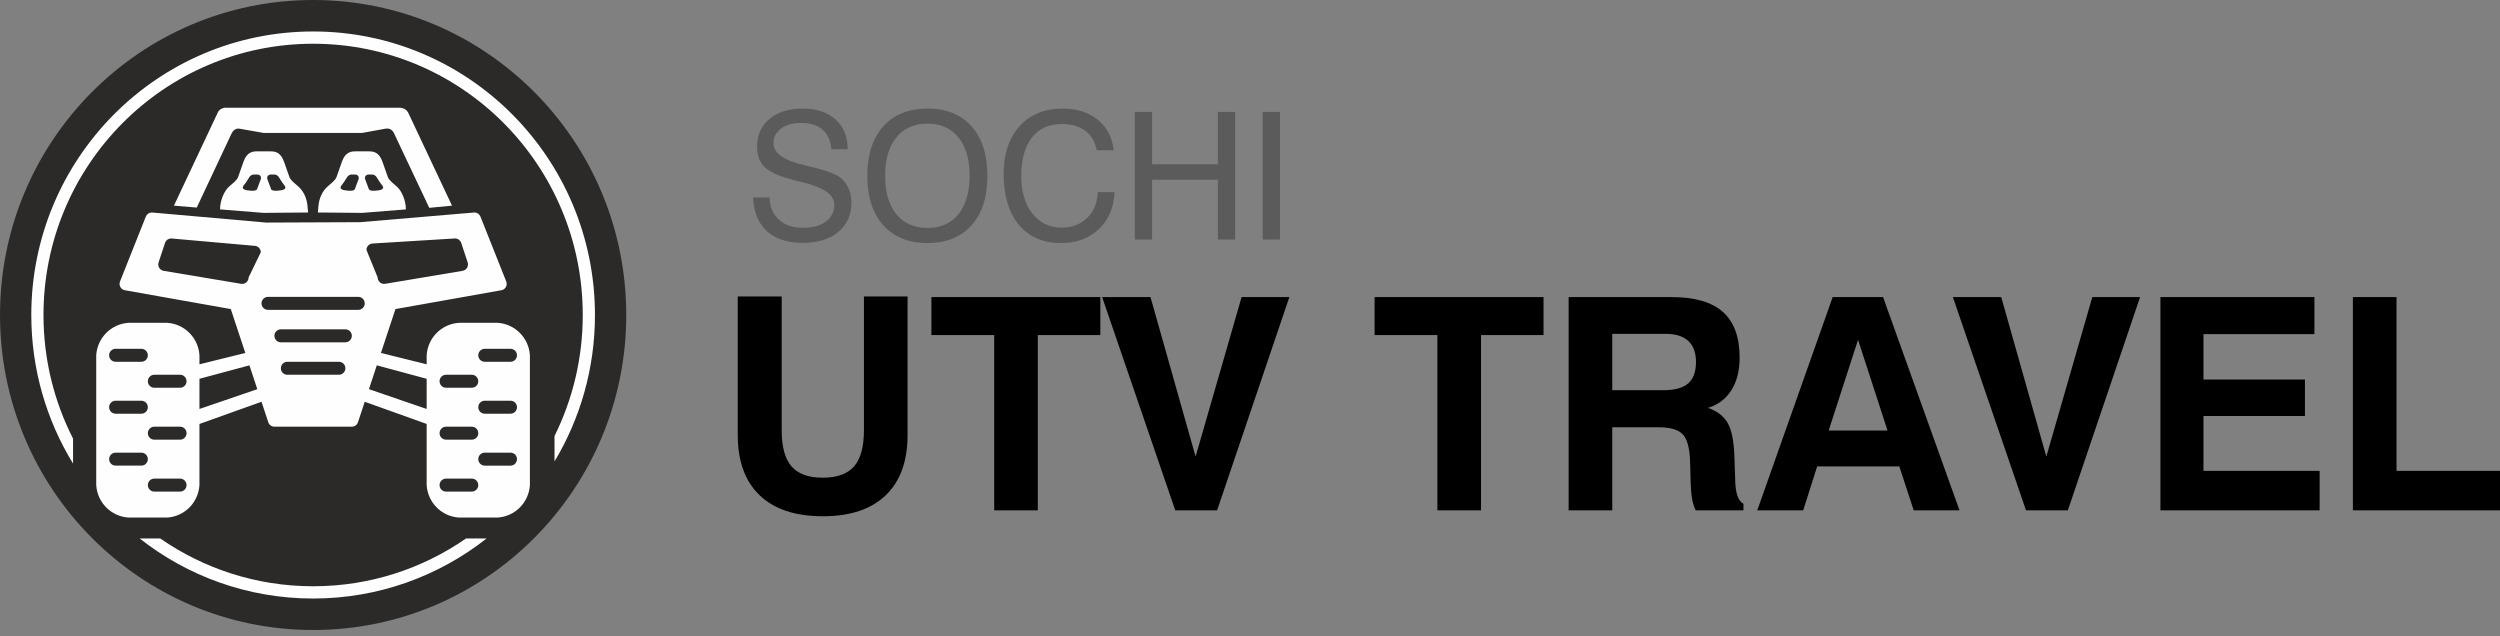 <svg width="220" height="56" viewBox="0 0 220 56" fill="none" xmlns="http://www.w3.org/2000/svg">
<rect x="0" y="0" width="220" height="56" fill="#808080" stroke="none"/>
<g clip-path="url(#clip0_4_6)">
<path d="M27.555 55.44C42.773 55.44 55.11 43.029 55.11 27.72C55.11 12.411 42.773 0 27.555 0C12.337 0 0.001 12.411 0.001 27.72C0.001 43.029 12.337 55.44 27.555 55.44Z" fill="#2B2A29"/>
<path d="M43.792 28.409H40.385C38.859 28.506 37.642 29.729 37.546 31.265V32.059L33.522 31.06L34.8 27.198L44.117 25.542C44.286 25.515 44.432 25.412 44.515 25.262C44.599 25.112 44.612 24.931 44.549 24.771L42.278 19.059C42.191 18.841 41.982 18.698 41.75 18.699L31.7 19.551L23.43 19.587L13.361 18.699C13.128 18.699 12.919 18.841 12.832 19.059L10.561 24.771C10.498 24.931 10.511 25.112 10.595 25.262C10.678 25.412 10.825 25.515 10.993 25.542L20.31 27.198L21.588 31.06L17.552 32.059V31.265C17.457 29.729 16.24 28.505 14.713 28.409H11.307C9.78 28.506 8.563 29.729 8.468 31.265V42.689C8.563 44.225 9.78 45.449 11.307 45.545H14.713C16.24 45.449 17.457 44.225 17.552 42.689V37.308L23.013 35.355L23.609 37.16C23.689 37.391 23.905 37.547 24.148 37.548H30.962C31.205 37.547 31.421 37.391 31.501 37.16L32.097 35.355L37.546 37.308V42.689C37.642 44.225 38.859 45.449 40.385 45.545H43.792C45.318 45.449 46.535 44.225 46.631 42.689V31.265C46.535 29.729 45.318 28.505 43.792 28.409H43.792ZM10.171 30.694H12.442C12.755 30.694 13.01 30.95 13.01 31.265C13.01 31.581 12.755 31.836 12.442 31.836H10.171C9.857 31.836 9.603 31.581 9.603 31.265C9.603 30.95 9.857 30.694 10.171 30.694ZM10.171 35.263H12.442C12.755 35.263 13.01 35.519 13.01 35.835C13.01 36.15 12.755 36.406 12.442 36.406H10.171C9.857 36.406 9.603 36.15 9.603 35.835C9.603 35.519 9.857 35.263 10.171 35.263ZM12.442 40.975H10.171C9.857 40.975 9.603 40.72 9.603 40.404C9.603 40.089 9.857 39.833 10.171 39.833H12.442C12.755 39.833 13.01 40.089 13.01 40.404C13.01 40.72 12.755 40.975 12.442 40.975ZM15.848 43.26H13.577C13.264 43.26 13.01 43.004 13.01 42.689C13.01 42.374 13.264 42.118 13.577 42.118H15.848C16.162 42.118 16.416 42.374 16.416 42.689C16.416 43.004 16.162 43.26 15.848 43.26ZM15.848 38.691H13.577C13.264 38.691 13.01 38.435 13.01 38.119C13.01 37.804 13.264 37.548 13.577 37.548H15.848C16.162 37.548 16.416 37.804 16.416 38.119C16.416 38.435 16.162 38.691 15.848 38.691ZM15.848 34.121H13.577C13.264 34.121 13.01 33.865 13.01 33.55C13.01 33.234 13.264 32.979 13.577 32.979H15.848C16.162 32.979 16.416 33.234 16.416 33.55C16.416 33.865 16.162 34.121 15.848 34.121ZM32.249 21.998C32.249 21.683 32.503 21.427 32.817 21.427L40.046 20.983C40.29 20.985 40.505 21.141 40.586 21.372L41.153 23.086C41.205 23.245 41.187 23.42 41.102 23.565C41.015 23.708 40.87 23.806 40.705 23.834L33.892 24.976C33.861 24.981 33.831 24.983 33.801 24.982C33.487 24.982 33.233 24.726 33.233 24.41L32.249 21.998V21.998ZM21.309 24.982C21.279 24.983 21.248 24.981 21.218 24.976L14.405 23.834C14.24 23.807 14.095 23.709 14.008 23.566C13.923 23.42 13.905 23.246 13.957 23.086L14.524 21.372C14.604 21.141 14.82 20.985 15.064 20.984L22.382 21.631C22.695 21.631 22.949 21.887 22.949 22.202L21.877 24.411C21.877 24.726 21.623 24.982 21.309 24.982L21.309 24.982ZM17.552 35.989V33.333L21.951 32.15L22.643 34.247L17.552 35.989L17.552 35.989ZM29.826 32.979H25.284C24.97 32.979 24.716 32.723 24.716 32.407C24.716 32.092 24.97 31.836 25.284 31.836H29.826C30.14 31.836 30.394 32.092 30.394 32.407C30.394 32.723 30.14 32.979 29.826 32.979ZM30.394 30.123H24.716C24.402 30.123 24.148 29.867 24.148 29.552C24.148 29.236 24.402 28.98 24.716 28.98H30.394C30.707 28.98 30.962 29.236 30.962 29.552C30.962 29.867 30.707 30.123 30.394 30.123ZM31.529 27.267H23.58C23.267 27.267 23.013 27.011 23.013 26.696C23.013 26.38 23.267 26.124 23.58 26.124H31.529C31.843 26.124 32.097 26.38 32.097 26.696C32.097 27.011 31.843 27.267 31.529 27.267ZM37.546 35.989L32.466 34.247L33.159 32.15L37.546 33.333V35.989V35.989ZM39.249 32.979H41.52C41.834 32.979 42.088 33.235 42.088 33.55C42.088 33.865 41.834 34.121 41.52 34.121H39.249C38.936 34.121 38.681 33.865 38.681 33.55C38.681 33.235 38.936 32.979 39.249 32.979ZM39.249 37.548H41.52C41.834 37.548 42.088 37.804 42.088 38.12C42.088 38.435 41.834 38.691 41.52 38.691H39.249C38.936 38.691 38.681 38.435 38.681 38.12C38.681 37.804 38.936 37.548 39.249 37.548ZM41.52 43.26H39.249C38.936 43.26 38.681 43.005 38.681 42.689C38.681 42.374 38.936 42.118 39.249 42.118H41.52C41.834 42.118 42.088 42.374 42.088 42.689C42.088 43.005 41.834 43.26 41.52 43.26ZM44.927 40.976H42.656C42.342 40.976 42.088 40.72 42.088 40.404C42.088 40.089 42.342 39.833 42.656 39.833H44.927C45.241 39.833 45.495 40.089 45.495 40.404C45.495 40.72 45.241 40.976 44.927 40.976ZM44.927 36.406H42.656C42.342 36.406 42.088 36.15 42.088 35.835C42.088 35.52 42.342 35.264 42.656 35.264H44.927C45.241 35.264 45.495 35.52 45.495 35.835C45.495 36.15 45.241 36.406 44.927 36.406ZM44.927 31.836H42.656C42.342 31.836 42.088 31.581 42.088 31.265C42.088 30.95 42.342 30.694 42.656 30.694H44.927C45.241 30.694 45.495 30.95 45.495 31.265C45.495 31.581 45.241 31.836 44.927 31.836Z" fill="#FEFEFE"/>
<path fill-rule="evenodd" clip-rule="evenodd" d="M15.305 18.098L19.179 9.874C19.286 9.649 19.566 9.481 19.814 9.481H35.172C35.535 9.481 35.813 9.684 35.942 9.958L39.777 18.098L37.775 18.289L34.679 11.739C34.529 11.424 34.285 11.257 33.902 11.327L31.856 11.7H23.211L21.079 11.326C20.739 11.266 20.494 11.502 20.377 11.75L17.313 18.266L15.305 18.098L15.305 18.098Z" fill="#FEFEFE"/>
<path fill-rule="evenodd" clip-rule="evenodd" d="M27.057 18.098C26.992 17.399 26.686 16.791 26.253 16.411C26.005 16.193 25.573 15.873 25.474 15.591L24.988 14.216C24.684 13.357 24.16 13.319 23.784 13.319H23.211V18.734L19.365 18.427C19.365 17.625 19.735 16.791 20.168 16.411C20.416 16.193 20.848 15.873 20.947 15.591L21.433 14.216C21.737 13.357 22.261 13.319 22.637 13.319H23.211V18.733L27.112 18.699L27.057 18.098L27.057 18.098ZM21.567 16.706C21.651 16.739 22.523 16.909 22.623 16.642L22.947 15.777C23.037 15.538 22.843 15.361 22.673 15.361H22.296C22.175 15.361 22.019 15.472 21.964 15.557L21.644 16.054C21.463 16.334 21.156 16.541 21.567 16.706H21.567ZM24.912 16.706C24.827 16.739 23.956 16.909 23.855 16.642L23.532 15.777C23.442 15.538 23.636 15.361 23.806 15.361H24.182C24.304 15.361 24.46 15.472 24.515 15.557L24.835 16.054C25.016 16.334 25.323 16.541 24.912 16.706H24.912Z" fill="#FEFEFE"/>
<path fill-rule="evenodd" clip-rule="evenodd" d="M28.026 18.098C28.09 17.399 28.396 16.791 28.829 16.411C29.078 16.193 29.509 15.873 29.609 15.591L30.095 14.216C30.398 13.357 30.922 13.319 31.299 13.319H31.872V18.734L35.718 18.427C35.718 17.625 35.348 16.791 34.915 16.411C34.666 16.193 34.235 15.873 34.135 15.591L33.649 14.216C33.345 13.357 32.821 13.319 32.445 13.319H31.872V18.733L27.971 18.699L28.026 18.098L28.026 18.098ZM33.516 16.706C33.431 16.739 32.559 16.909 32.459 16.642L32.135 15.777C32.046 15.538 32.239 15.361 32.41 15.361H32.786C32.908 15.361 33.064 15.472 33.119 15.557L33.439 16.054C33.62 16.334 33.926 16.541 33.516 16.706H33.516ZM30.171 16.706C30.255 16.739 31.127 16.909 31.227 16.642L31.551 15.777C31.641 15.538 31.447 15.361 31.277 15.361H30.9C30.779 15.361 30.622 15.472 30.568 15.557L30.247 16.054C30.066 16.334 29.76 16.541 30.171 16.706H30.171Z" fill="#FEFEFE"/>
<path d="M27.555 2.77C34.404 2.77 40.604 5.563 45.092 10.078C49.58 14.593 52.356 20.83 52.356 27.72C52.356 32.434 51.056 36.843 48.798 40.604V38.368C50.388 35.162 51.283 31.546 51.283 27.72C51.283 21.128 48.627 15.161 44.334 10.841C40.04 6.521 34.107 3.849 27.555 3.849C21.003 3.849 15.07 6.521 10.777 10.841C6.483 15.161 3.827 21.128 3.827 27.72C3.827 31.639 4.766 35.338 6.429 38.6V40.797C4.099 36.994 2.754 32.515 2.754 27.72C2.754 20.83 5.53 14.593 10.018 10.078C14.506 5.563 20.706 2.77 27.555 2.77H27.555ZM42.818 47.387C38.609 50.697 33.311 52.67 27.555 52.67C21.799 52.67 16.5 50.697 12.292 47.387H14.104C17.926 50.038 22.56 51.591 27.555 51.591C32.55 51.591 37.184 50.038 41.007 47.387H42.818H42.818Z" fill="#FEFEFE"/>
<path d="M66.267 17.376H67.726C67.741 18.191 68.01 18.838 68.533 19.323C69.058 19.804 69.756 20.046 70.63 20.046C71.494 20.046 72.177 19.864 72.674 19.497C73.173 19.13 73.421 18.63 73.421 18.001C73.421 17.142 72.485 16.486 70.615 16.039C70.504 16.013 70.418 15.994 70.359 15.979C68.843 15.617 67.842 15.214 67.356 14.771C66.867 14.326 66.624 13.694 66.624 12.877C66.624 11.875 66.988 11.071 67.715 10.465C68.442 9.859 69.409 9.554 70.617 9.554C71.849 9.554 72.819 9.872 73.525 10.509C74.233 11.144 74.59 12.018 74.601 13.13L73.157 13.137C73.106 12.39 72.852 11.815 72.394 11.417C71.936 11.019 71.311 10.819 70.516 10.819C69.774 10.819 69.179 10.983 68.734 11.308C68.29 11.636 68.067 12.07 68.067 12.612C68.067 13.478 68.988 14.126 70.829 14.55C71.101 14.618 71.311 14.667 71.458 14.704L71.618 14.74C72.819 15.032 73.615 15.344 74.011 15.68C74.308 15.934 74.536 16.244 74.691 16.606C74.849 16.97 74.927 17.376 74.927 17.824C74.927 18.909 74.541 19.77 73.77 20.41C73.002 21.053 71.96 21.373 70.646 21.373C69.293 21.373 68.238 21.029 67.482 20.34C66.727 19.65 66.324 18.662 66.267 17.376H66.267ZM77.891 15.471C77.891 16.91 78.219 18.035 78.879 18.846C79.539 19.655 80.452 20.061 81.618 20.061C82.782 20.061 83.69 19.655 84.344 18.846C84.999 18.035 85.325 16.91 85.325 15.471C85.325 14.027 84.999 12.9 84.344 12.094C83.69 11.285 82.782 10.881 81.618 10.881C80.452 10.881 79.539 11.284 78.879 12.094C78.219 12.9 77.891 14.027 77.891 15.471ZM76.323 15.471C76.323 13.616 76.792 12.167 77.728 11.121C78.667 10.077 79.963 9.554 81.618 9.554C83.271 9.554 84.562 10.075 85.496 11.118C86.427 12.159 86.892 13.611 86.892 15.471C86.892 17.327 86.427 18.776 85.496 19.822C84.562 20.866 83.271 21.389 81.618 21.389C79.963 21.389 78.667 20.866 77.728 19.822C76.792 18.776 76.323 17.327 76.323 15.471ZM96.608 16.908H98.082C98.017 18.274 97.552 19.361 96.69 20.173C95.829 20.983 94.717 21.389 93.353 21.389C91.781 21.389 90.55 20.85 89.657 19.773C88.765 18.695 88.32 17.202 88.32 15.297C88.32 13.538 88.788 12.141 89.722 11.105C90.656 10.072 91.918 9.554 93.504 9.554C94.766 9.554 95.8 9.882 96.605 10.538C97.412 11.194 97.877 12.089 98.004 13.223H96.514C96.372 12.482 96.036 11.909 95.508 11.511C94.978 11.113 94.287 10.912 93.439 10.912C92.309 10.912 91.432 11.31 90.808 12.109C90.185 12.908 89.872 14.032 89.872 15.487C89.872 16.858 90.195 17.959 90.844 18.787C91.494 19.616 92.355 20.03 93.426 20.03C94.339 20.03 95.089 19.744 95.671 19.174C96.256 18.602 96.566 17.847 96.608 16.908ZM99.864 21.076V9.851H101.385V14.457H107.174V9.851H108.695V21.076H107.174V15.815H101.385V21.076H99.864ZM111.118 21.076V9.851H112.639V21.076H111.118Z" fill="#5B5B5B"/>
<path d="M64.922 26.09H68.788V37.861C68.788 39.31 69.073 40.371 69.648 41.037C70.223 41.702 71.136 42.037 72.389 42.037C73.656 42.037 74.578 41.707 75.157 41.045C75.736 40.38 76.026 39.319 76.026 37.861V26.09H79.866V38.279C79.866 40.584 79.226 42.35 77.946 43.581C76.666 44.812 74.824 45.43 72.42 45.43C69.994 45.43 68.139 44.817 66.855 43.59C65.566 42.359 64.922 40.589 64.922 38.279V26.09V26.09ZM87.489 44.908V29.483H81.963V26.143H96.828V29.483H91.328V44.908H87.489H87.489ZM103.422 44.908L96.988 26.143H101.243L105.212 40.18L109.26 26.143H113.463L107.106 44.908H103.422H103.422ZM126.49 44.908V29.483H120.964V26.143H135.83V29.483H130.33V44.908H126.49H126.49ZM141.879 34.338H146.393C147.375 34.338 148.097 34.138 148.555 33.742C149.018 33.342 149.247 32.715 149.247 31.858C149.247 31.045 149.022 30.427 148.577 30.01C148.127 29.588 147.462 29.379 146.571 29.379H141.879V34.338ZM138.04 44.908V26.143H147.094C149.131 26.143 150.635 26.578 151.617 27.452C152.598 28.326 153.087 29.666 153.087 31.463C153.087 32.607 152.849 33.564 152.369 34.325C151.894 35.09 151.206 35.612 150.307 35.891C151.115 36.182 151.69 36.621 152.032 37.218C152.374 37.813 152.568 38.74 152.62 39.997L152.698 42.215C152.698 42.233 152.698 42.259 152.698 42.294C152.724 43.416 152.966 44.095 153.424 44.334V44.908H149.221C149.087 44.643 148.984 44.321 148.91 43.934C148.841 43.547 148.798 43.086 148.78 42.55L148.728 40.571C148.685 39.406 148.469 38.623 148.075 38.214C147.682 37.805 146.973 37.6 145.952 37.6H141.879V44.908H138.04L138.04 44.908ZM163.508 29.901L160.922 37.887H166.102L163.508 29.901ZM161.276 26.143H165.709L172.437 44.908H168.407L167.14 41.045H159.91L158.682 44.908H154.639L161.276 26.143ZM178.287 44.908L171.853 26.143H176.108L180.077 40.18L184.124 26.143H188.327L181.971 44.908H178.287H178.287ZM190.117 44.908V26.143H203.668V29.405H193.905V33.398H202.834V36.608H193.905V41.437H204.127V44.908H190.117V44.908ZM207.054 44.908V26.143H210.894V41.437H220V44.908H207.054Z" fill="black"/>
</g>
<defs>
<clipPath id="clip0_4_6">
<rect width="220" height="55.44" fill="white"/>
</clipPath>
</defs>
</svg>
